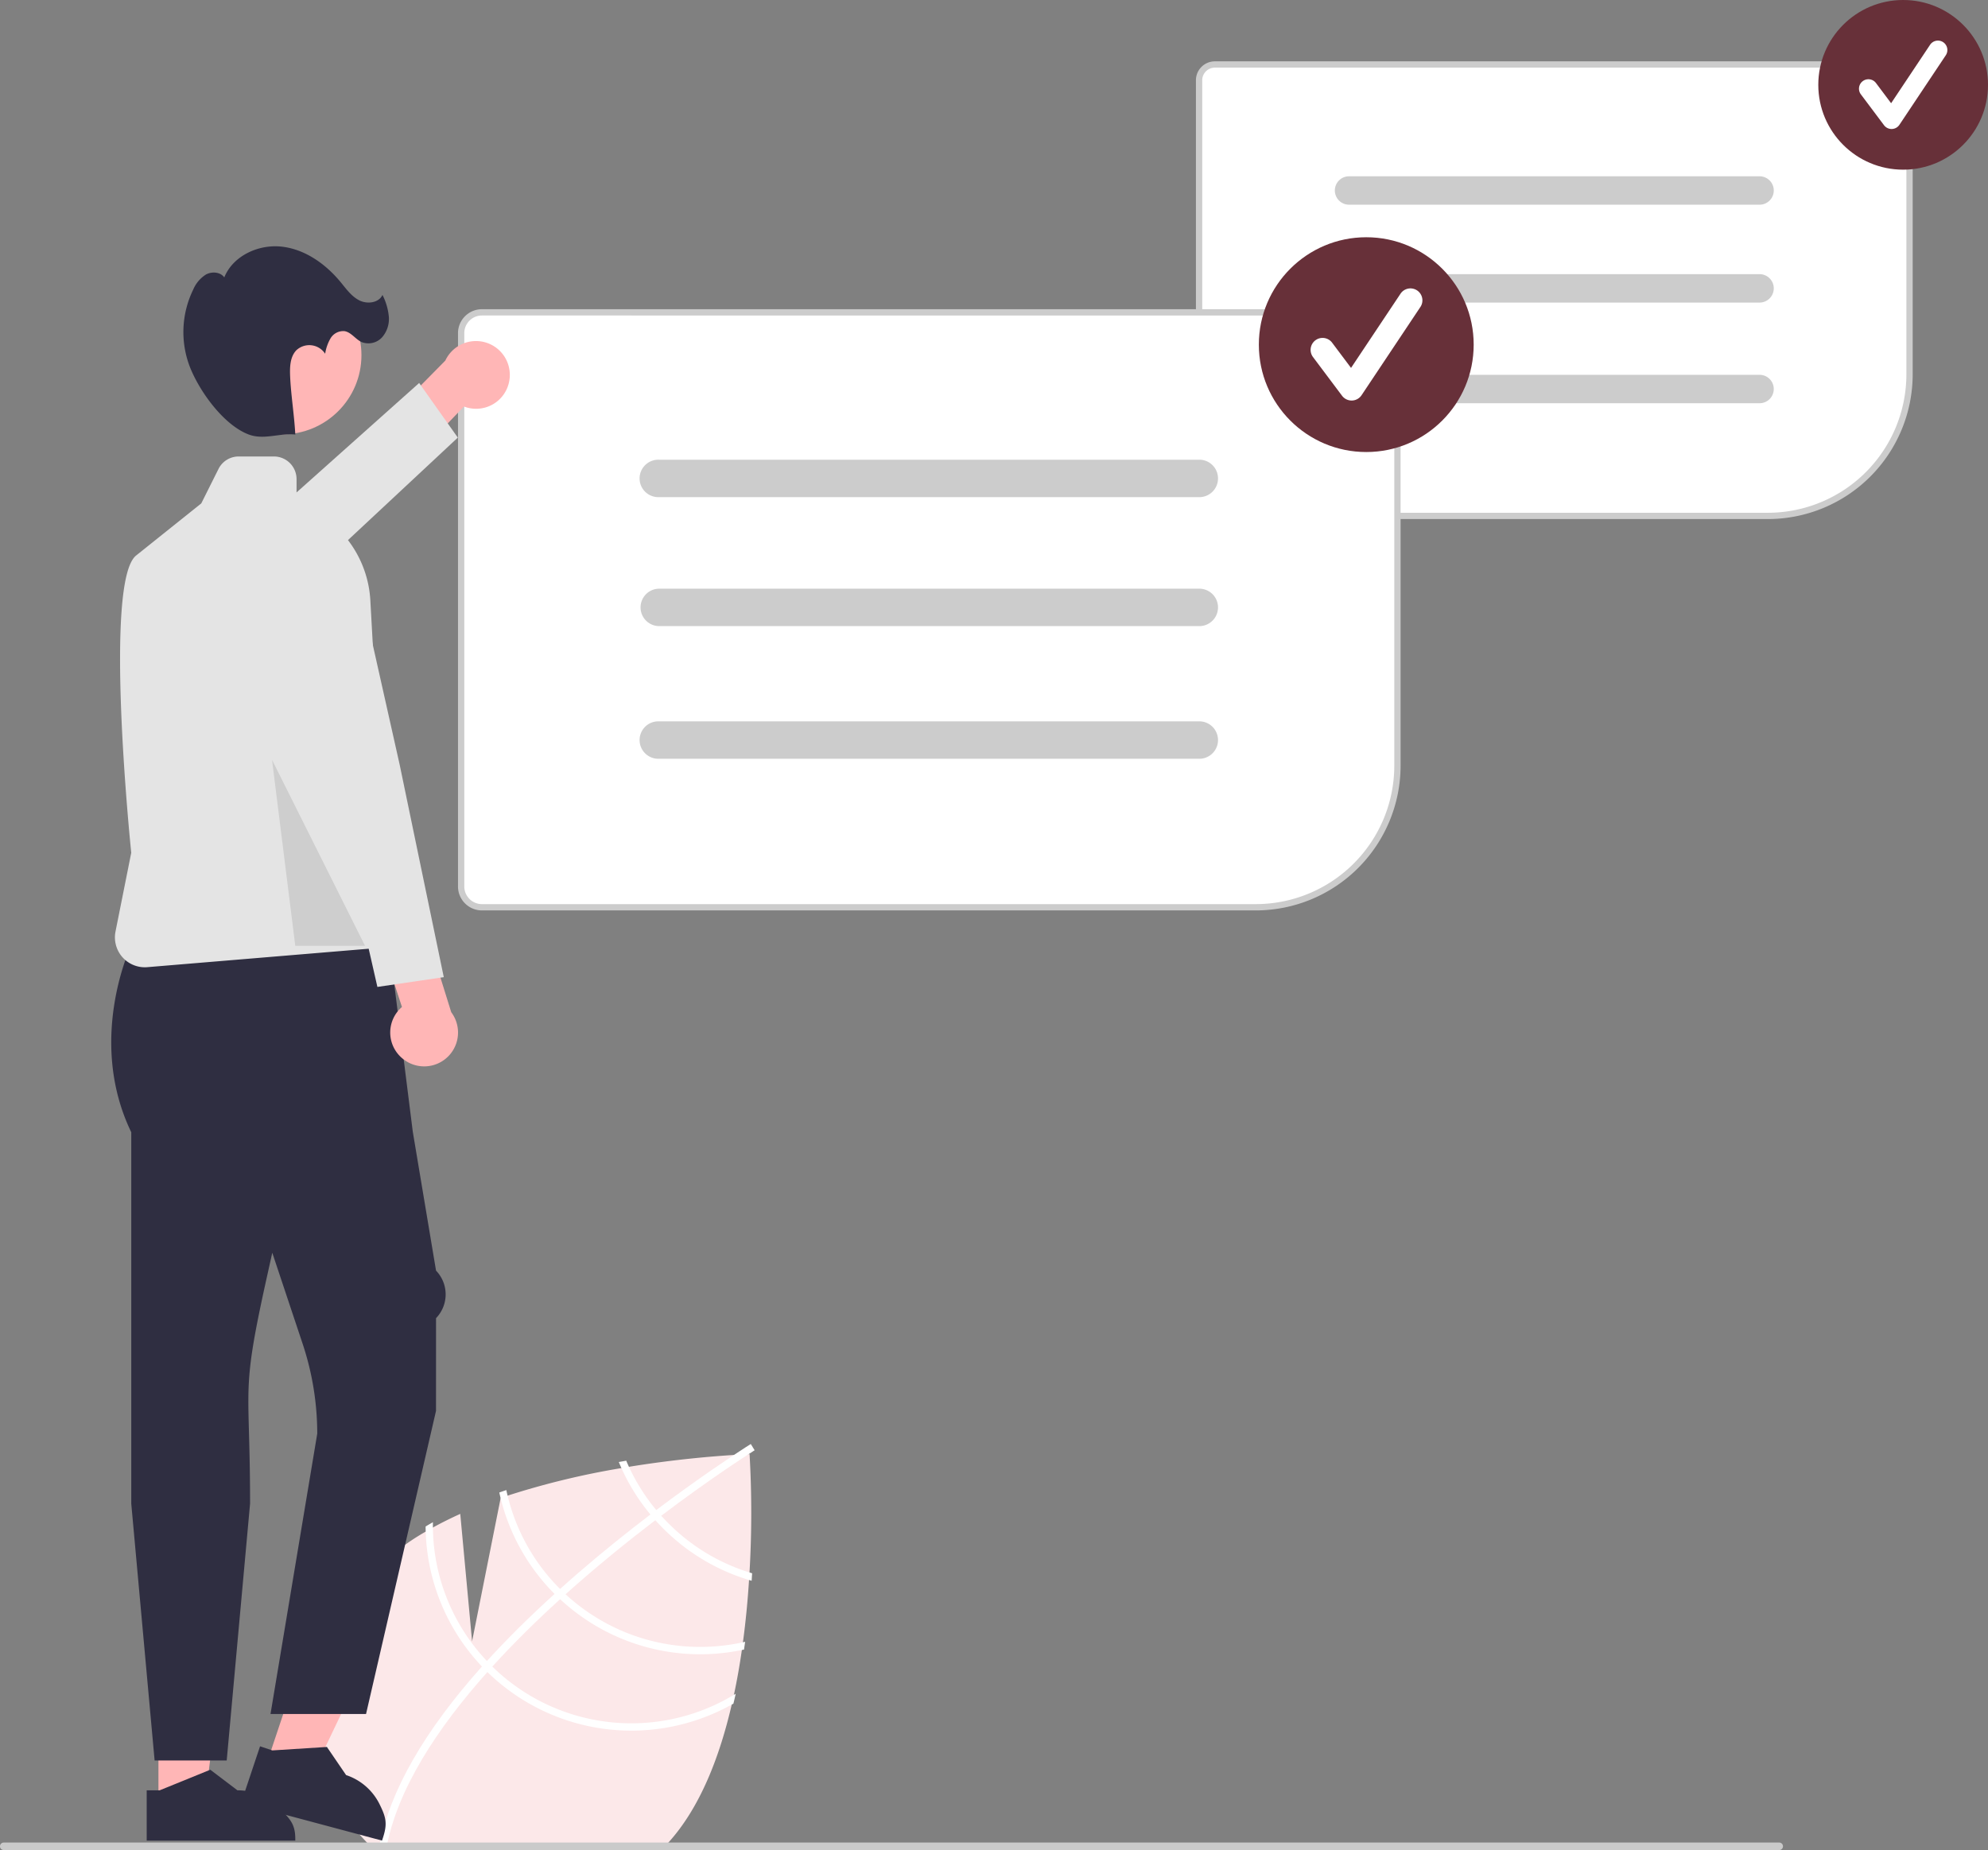<svg xmlns="http://www.w3.org/2000/svg" width="631.83" height="588.12" viewBox="0 0 631.83 588.12">
  <rect x="0" y="0" width="631.83" height="588.12" fill="#808080" stroke="none"/>
  <g id="undraw_job_hunt_re_q203" transform="translate(0 -117)">
    <path id="Path_1027" data-name="Path 1027" d="M642.137,799.922c.76.8,1.55,1.59,2.35,2.38h91.22c.75-.77,1.49-1.56,2.23-2.38.03-.03.06-.07.09-.1,9.91-10.98,16.15-26.94,20.04-43.77.25-1.02.47-2.05.69-3.09,1.02-4.73,1.85-9.51,2.53-14.25.12-.82.24-1.64.34-2.46.92-6.81,1.54-13.51,1.94-19.8.05-.81.1-1.6.15-2.39a324.822,324.822,0,0,0,.02-37.6s-.12,0-.35.01c-.67.03-2.28.1-4.65.24-6.53.4-18.85,1.4-33.34,3.76-.79.13-1.59.27-2.39.41a252.166,252.166,0,0,0-36.17,8.76c-.74.25-1.47.5-2.21.75l-.01.05-9.07,45.51-3.76-40.51c-2.99,1.35-5.9,2.79-8.69,4.33-.78.43-1.54.86-2.29,1.3a72.111,72.111,0,0,0-17.17,13.54C613.887,747.582,620.257,777.052,642.137,799.922Z" transform="translate(-525.507 -97.182)" fill="#fce8e9"/>
    <path id="Path_1028" data-name="Path 1028" d="M656.678,742.214l-1.581,1.752c-18.279,20.458-29.188,39.448-32.549,56.719-.053.251-.09.5-.144.752l1.169.221,1.127.2c3.43-18.83,16.2-38.3,32.14-56.144.508-.58,1.024-1.169,1.557-1.742,6.814-7.5,14.14-14.687,21.548-21.411.569-.525,1.154-1.052,1.739-1.578,9.824-8.825,19.707-16.808,28.521-23.538.621-.479,1.25-.949,1.872-1.411,14.965-11.329,26.577-18.839,29.165-20.485.312-.206.489-.315.529-.341l-.613-.978v-.017l-.621-.986c-.04.027-.634.388-1.706,1.088-4.028,2.6-14.856,9.744-28.326,19.9-.6.461-1.235.932-1.855,1.41-7.158,5.454-14.988,11.7-22.894,18.543q-2.983,2.572-5.818,5.137c-.594.518-1.179,1.045-1.748,1.57Q666.175,731.781,656.678,742.214Z" transform="translate(-501.928 -97.182)" fill="#fff"/>
    <path id="Path_1029" data-name="Path 1029" d="M625.567,678.532c.27.65.56,1.3.86,1.94a62.383,62.383,0,0,0,8.69,13.75c.51.6,1.03,1.21,1.57,1.81q2.19,2.415,4.66,4.67a62.6,62.6,0,0,0,23.4,13.36c.28.09.55.18.83.26-.05.79-.1,1.57-.15,2.38-.28-.08-.55-.16-.83-.25a64.85,64.85,0,0,1-24.81-14.02,66.927,66.927,0,0,1-4.97-4.99c-.539-.59-1.06-1.2-1.56-1.81a64.417,64.417,0,0,1-9.22-14.75c-.28-.64-.56-1.28-.83-1.93C624.007,678.812,624.8,678.672,625.567,678.532Z" transform="translate(-426.538 -97.182)" fill="#fff"/>
    <path id="Path_1030" data-name="Path 1030" d="M627.658,687.872c.12.59.26,1.18.41,1.77a62.567,62.567,0,0,0,16.68,29.67c.57.57,1.15,1.13,1.75,1.67.17.17.36.35.54.51a63.023,63.023,0,0,0,55.82,14.76c.23-.04.47-.1.7-.15-.12.82-.23,1.65-.36,2.47-.23.05-.45.1-.68.14a65.359,65.359,0,0,1-57.039-15.49c-.24-.22-.49-.43-.72-.66-.6-.56-1.18-1.12-1.76-1.68a65.029,65.029,0,0,1-17.15-30.44q-.225-.9-.42-1.8C626.168,688.382,626.908,688.122,627.658,687.872Z" transform="translate(-466.738 -97.182)" fill="#fff"/>
    <path id="Path_1031" data-name="Path 1031" d="M630.737,698.082c-.01.56-.01,1.13,0,1.69a62.7,62.7,0,0,0,17.16,42.44c.56.6,1.14,1.18,1.72,1.76.63.61,1.26,1.22,1.91,1.8a63.162,63.162,0,0,0,74.87,7.19,6.7,6.7,0,0,0,.58-.34c-.24,1.06-.48,2.1-.74,3.14-.18.1-.35.2-.53.29a65.5,65.5,0,0,1-75.74-8.54c-.65-.59-1.3-1.18-1.91-1.8-.6-.57-1.17-1.15-1.74-1.75a65.251,65.251,0,0,1-17.87-42.89q-.03-.81-.03-1.62C629.177,698.982,629.957,698.532,630.737,698.082Z" transform="translate(-493.148 -97.182)" fill="#fff"/>
    <path id="Path_1038" data-name="Path 1038" d="M241.843,378.689H417.628a45.551,45.551,0,0,0,45.5-45.5V239.7a5.525,5.525,0,0,0-5.518-5.518H241.843a5.525,5.525,0,0,0-5.518,5.518V373.171a5.525,5.525,0,0,0,5.518,5.518Z" transform="translate(144.266 -97.182)" fill="#fff"/>
    <path id="Path_1039" data-name="Path 1039" d="M241.843,379.189H417.628a46.052,46.052,0,0,0,46-46V239.7a6.025,6.025,0,0,0-6.018-6.018H241.843a6.025,6.025,0,0,0-6.018,6.018V373.171a6.025,6.025,0,0,0,6.018,6.018ZM457.61,235.678a4.023,4.023,0,0,1,4.018,4.018v93.493a44.05,44.05,0,0,1-44,44H241.843a4.023,4.023,0,0,1-4.018-4.018V239.7a4.023,4.023,0,0,1,4.018-4.018Z" transform="translate(144.266 -97.182)" fill="#ccc"/>
    <path id="Path_1040" data-name="Path 1040" d="M284.494,279.255H414.959a4.516,4.516,0,1,0,0-9.032H284.494a4.516,4.516,0,1,0,0,9.032Z" transform="translate(144.266 -97.182)" fill="#ccc"/>
    <path id="Path_1041" data-name="Path 1041" d="M284.494,310.366H414.959a4.516,4.516,0,1,0,0-9.032H284.494a4.516,4.516,0,1,0,0,9.032Z" transform="translate(144.266 -97.182)" fill="#ccc"/>
    <path id="Path_1042" data-name="Path 1042" d="M284.494,342.366H414.959a4.516,4.516,0,1,0,0-9.032H284.494a4.516,4.516,0,1,0,0,9.032Z" transform="translate(144.266 -97.182)" fill="#ccc"/>
    <ellipse id="Ellipse_202" data-name="Ellipse 202" cx="26.968" cy="26.969" rx="26.968" ry="26.969" transform="translate(577.894 117)" fill="#673039"/>
    <path id="Path_1043" data-name="Path 1043" d="M454.175,255.187a3,3,0,0,1-2.4-1.2l-7.357-9.81a3,3,0,1,1,4.8-3.6l4.813,6.418,12.363-18.544a3,3,0,1,1,4.992,3.328l-14.715,22.072a3,3,0,0,1-2.413,1.335Z" transform="translate(147.008 -97.182)" fill="#fff"/>
    <path id="Path_1044" data-name="Path 1044" d="M392.283,503.1H638.247a45.551,45.551,0,0,0,45.5-45.5V320.089a7.121,7.121,0,0,0-7.113-7.113H392.283a7.121,7.121,0,0,0-7.112,7.113v175.9a7.121,7.121,0,0,0,7.112,7.113Z" transform="translate(-239.11 -97.182)" fill="#fff"/>
    <path id="Path_1045" data-name="Path 1045" d="M392.283,503.6H638.247a46.052,46.052,0,0,0,46-46V320.089a7.621,7.621,0,0,0-7.613-7.613H392.283a7.621,7.621,0,0,0-7.612,7.613v175.9a7.621,7.621,0,0,0,7.612,7.613ZM676.634,314.476a5.619,5.619,0,0,1,5.613,5.613V457.6a44.05,44.05,0,0,1-44,44H392.283a5.619,5.619,0,0,1-5.612-5.613v-175.9a5.619,5.619,0,0,1,5.612-5.613Z" transform="translate(-239.11 -97.182)" fill="#ccc"/>
    <path id="Path_1046" data-name="Path 1046" d="M448.492,372.222H620.426a5.952,5.952,0,0,0,0-11.9H448.492a5.952,5.952,0,1,0,0,11.9Z" transform="translate(-239.111 -97.182)" fill="#ccc"/>
    <path id="Path_1047" data-name="Path 1047" d="M448.492,413.221H620.426a5.952,5.952,0,0,0,0-11.9H448.492a5.952,5.952,0,0,0,0,11.9Z" transform="translate(-239.111 -97.182)" fill="#ccc"/>
    <path id="Path_1048" data-name="Path 1048" d="M448.492,455.393H620.426a5.952,5.952,0,0,0,0-11.9H448.492a5.952,5.952,0,1,0,0,11.9Z" transform="translate(-239.111 -97.182)" fill="#ccc"/>
    <circle id="Ellipse_203" data-name="Ellipse 203" cx="34.139" cy="34.139" r="34.139" transform="translate(400.09 192.42)" fill="#673039"/>
    <path id="Path_1049" data-name="Path 1049" d="M672.871,341.509a3.8,3.8,0,0,1-3.038-1.519l-9.314-12.418a3.8,3.8,0,0,1,6.076-4.557l6.093,8.124,15.65-23.474a3.8,3.8,0,1,1,6.32,4.213L676.03,339.819a3.8,3.8,0,0,1-3.054,1.69Z" transform="translate(-243.299 -97.182)" fill="#fff"/>
    <path id="Path_1050" data-name="Path 1050" d="M491.729,677.866l13.889,4.645,24.527-51.363-20.5-6.856Z" transform="translate(-407.057)" fill="#ffb6b6"/>
    <path id="Path_1051" data-name="Path 1051" d="M728.082,787.327,772.867,799.3l.189-.566c1.557-4.656,1.208-6.641-.984-11.034a18.26,18.26,0,0,0-10.618-9.228h0l-6.1-8.942-17.339,1.1-3.909-1.307Z" transform="translate(-651.455 -97.182)" fill="#2f2e41"/>
    <path id="Path_1052" data-name="Path 1052" d="M542.851,690.925H557.5l6.968-56.49h-21.62Z" transform="translate(-492.495)" fill="#ffb6b6"/>
    <path id="Path_1053" data-name="Path 1053" d="M756.8,799.3h47.223v-.6c0-4.91-1.912-6.526-5.384-10a18.261,18.261,0,0,0-13-5.383h0l-8.626-6.544-16.094,6.545H756.8Z" transform="translate(-710.177 -97.182)" fill="#2f2e41"/>
    <path id="Path_1054" data-name="Path 1054" d="M733.117,335.5a10.7,10.7,0,0,1-14.37,7.907l-16.907,17.65L688.607,353.4l24.227-24.593a10.754,10.754,0,0,1,20.283,6.692Z" transform="translate(-571.3 -97.182)" fill="#ffb6b6"/>
    <path id="Path_1055" data-name="Path 1055" d="M476.937,327.072l-7.622-7.886,44.078-40.823,44.363-39.612,12.287,17.362-46.489,43.394Z" transform="translate(-424.541)" fill="#e4e4e4"/>
    <path id="Path_1056" data-name="Path 1056" d="M753.127,692.156c0-9.911-.2-16.979-.354-22.66-.461-16.623-.585-21.092,5.776-49.719l1.634-7.352,9.635,28.9a90.538,90.538,0,0,1,4.657,28.6L759.62,759.057h30.362l22.237-96.36.01-29.475a10.873,10.873,0,0,0,0-15.112l-7.388-44.159-7.478-59.513H715.457S701,544.4,715.367,574.119V692.192l7.422,81.64H745.7Z" transform="translate(-673.647 -97.182)" fill="#2f2e41"/>
    <path id="Path_1057" data-name="Path 1057" d="M737.107,521.641l76.613-6.384.4-.033L808,405.17a34.611,34.611,0,0,0-23.459-30.986v-7.7a7.2,7.2,0,0,0-7.19-7.19H766.16a7.151,7.151,0,0,0-6.431,3.974l-5.474,10.947-20.7,16.559c-10.223,8.179-2,90.176-1.553,94.5l-5,25.033a9.505,9.505,0,0,0,9.3,11.368Q736.7,521.674,737.107,521.641Z" transform="translate(-690.29 -97.182)" fill="#e4e4e4"/>
    <path id="Path_1058" data-name="Path 1058" d="M712.886,550.7a10.7,10.7,0,0,1-.2-16.4l-7.6-23.231,12.991-8.062,10.274,32.957A10.754,10.754,0,0,1,712.886,550.7Z" transform="translate(-584.936 -97.182)" fill="#ffb6b6"/>
    <path id="Path_1059" data-name="Path 1059" d="M473.773,295.588l10.547-3.516,15.234,67.968,14.031,67.594-21.1,3.105L476.12,358.868Z" transform="translate(-372.541)" fill="#e4e4e4"/>
    <circle id="Ellipse_204" data-name="Ellipse 204" cx="25.162" cy="25.162" r="25.162" transform="translate(64.552 204.751)" fill="#ffb6b6"/>
    <path id="Path_1060" data-name="Path 1060" d="M792.324,314.773a18.894,18.894,0,0,0-2.014-6.833c-1.176,2.558-4.845,3-7.357,1.729s-4.194-3.691-5.989-5.86c-4.736-5.724-11.248-10.367-18.629-11.213s-15.516,2.88-18.3,9.766c-1.251-1.738-3.922-1.931-5.81-.921a10.45,10.45,0,0,0-4.076,4.829,30.766,30.766,0,0,0-1.023,24.617c3.108,7.865,10.783,18.461,18.7,21.429,4.807,1.8,9.663-.5,14.776,0-.268-5.58-1.35-12.464-1.617-18.044-.147-3.056-.168-6.475,1.919-8.711a6.025,6.025,0,0,1,9.192,1.073,13.844,13.844,0,0,1,1.726-4.921,4.708,4.708,0,0,1,4.42-2.264c2.135.35,3.453,2.541,5.413,3.459a5.882,5.882,0,0,0,6.537-1.5,8.894,8.894,0,0,0,2.136-6.634Z" transform="translate(-668.754 -97.182)" fill="#2f2e41"/>
    <path id="Path_1061" data-name="Path 1061" d="M498.809,358.563l29.551,59.1H506.2Z" transform="translate(-412.352)" opacity="0.1"/>
    <path id="Path_1062" data-name="Path 1062" d="M395.577,801.112a1.186,1.186,0,0,0,1.19,1.19h564.29a1.19,1.19,0,0,0,0-2.38H396.767a1.186,1.186,0,0,0-1.19,1.19Z" transform="translate(-395.577 -97.182)" fill="#cacaca"/>
  </g>
</svg>
